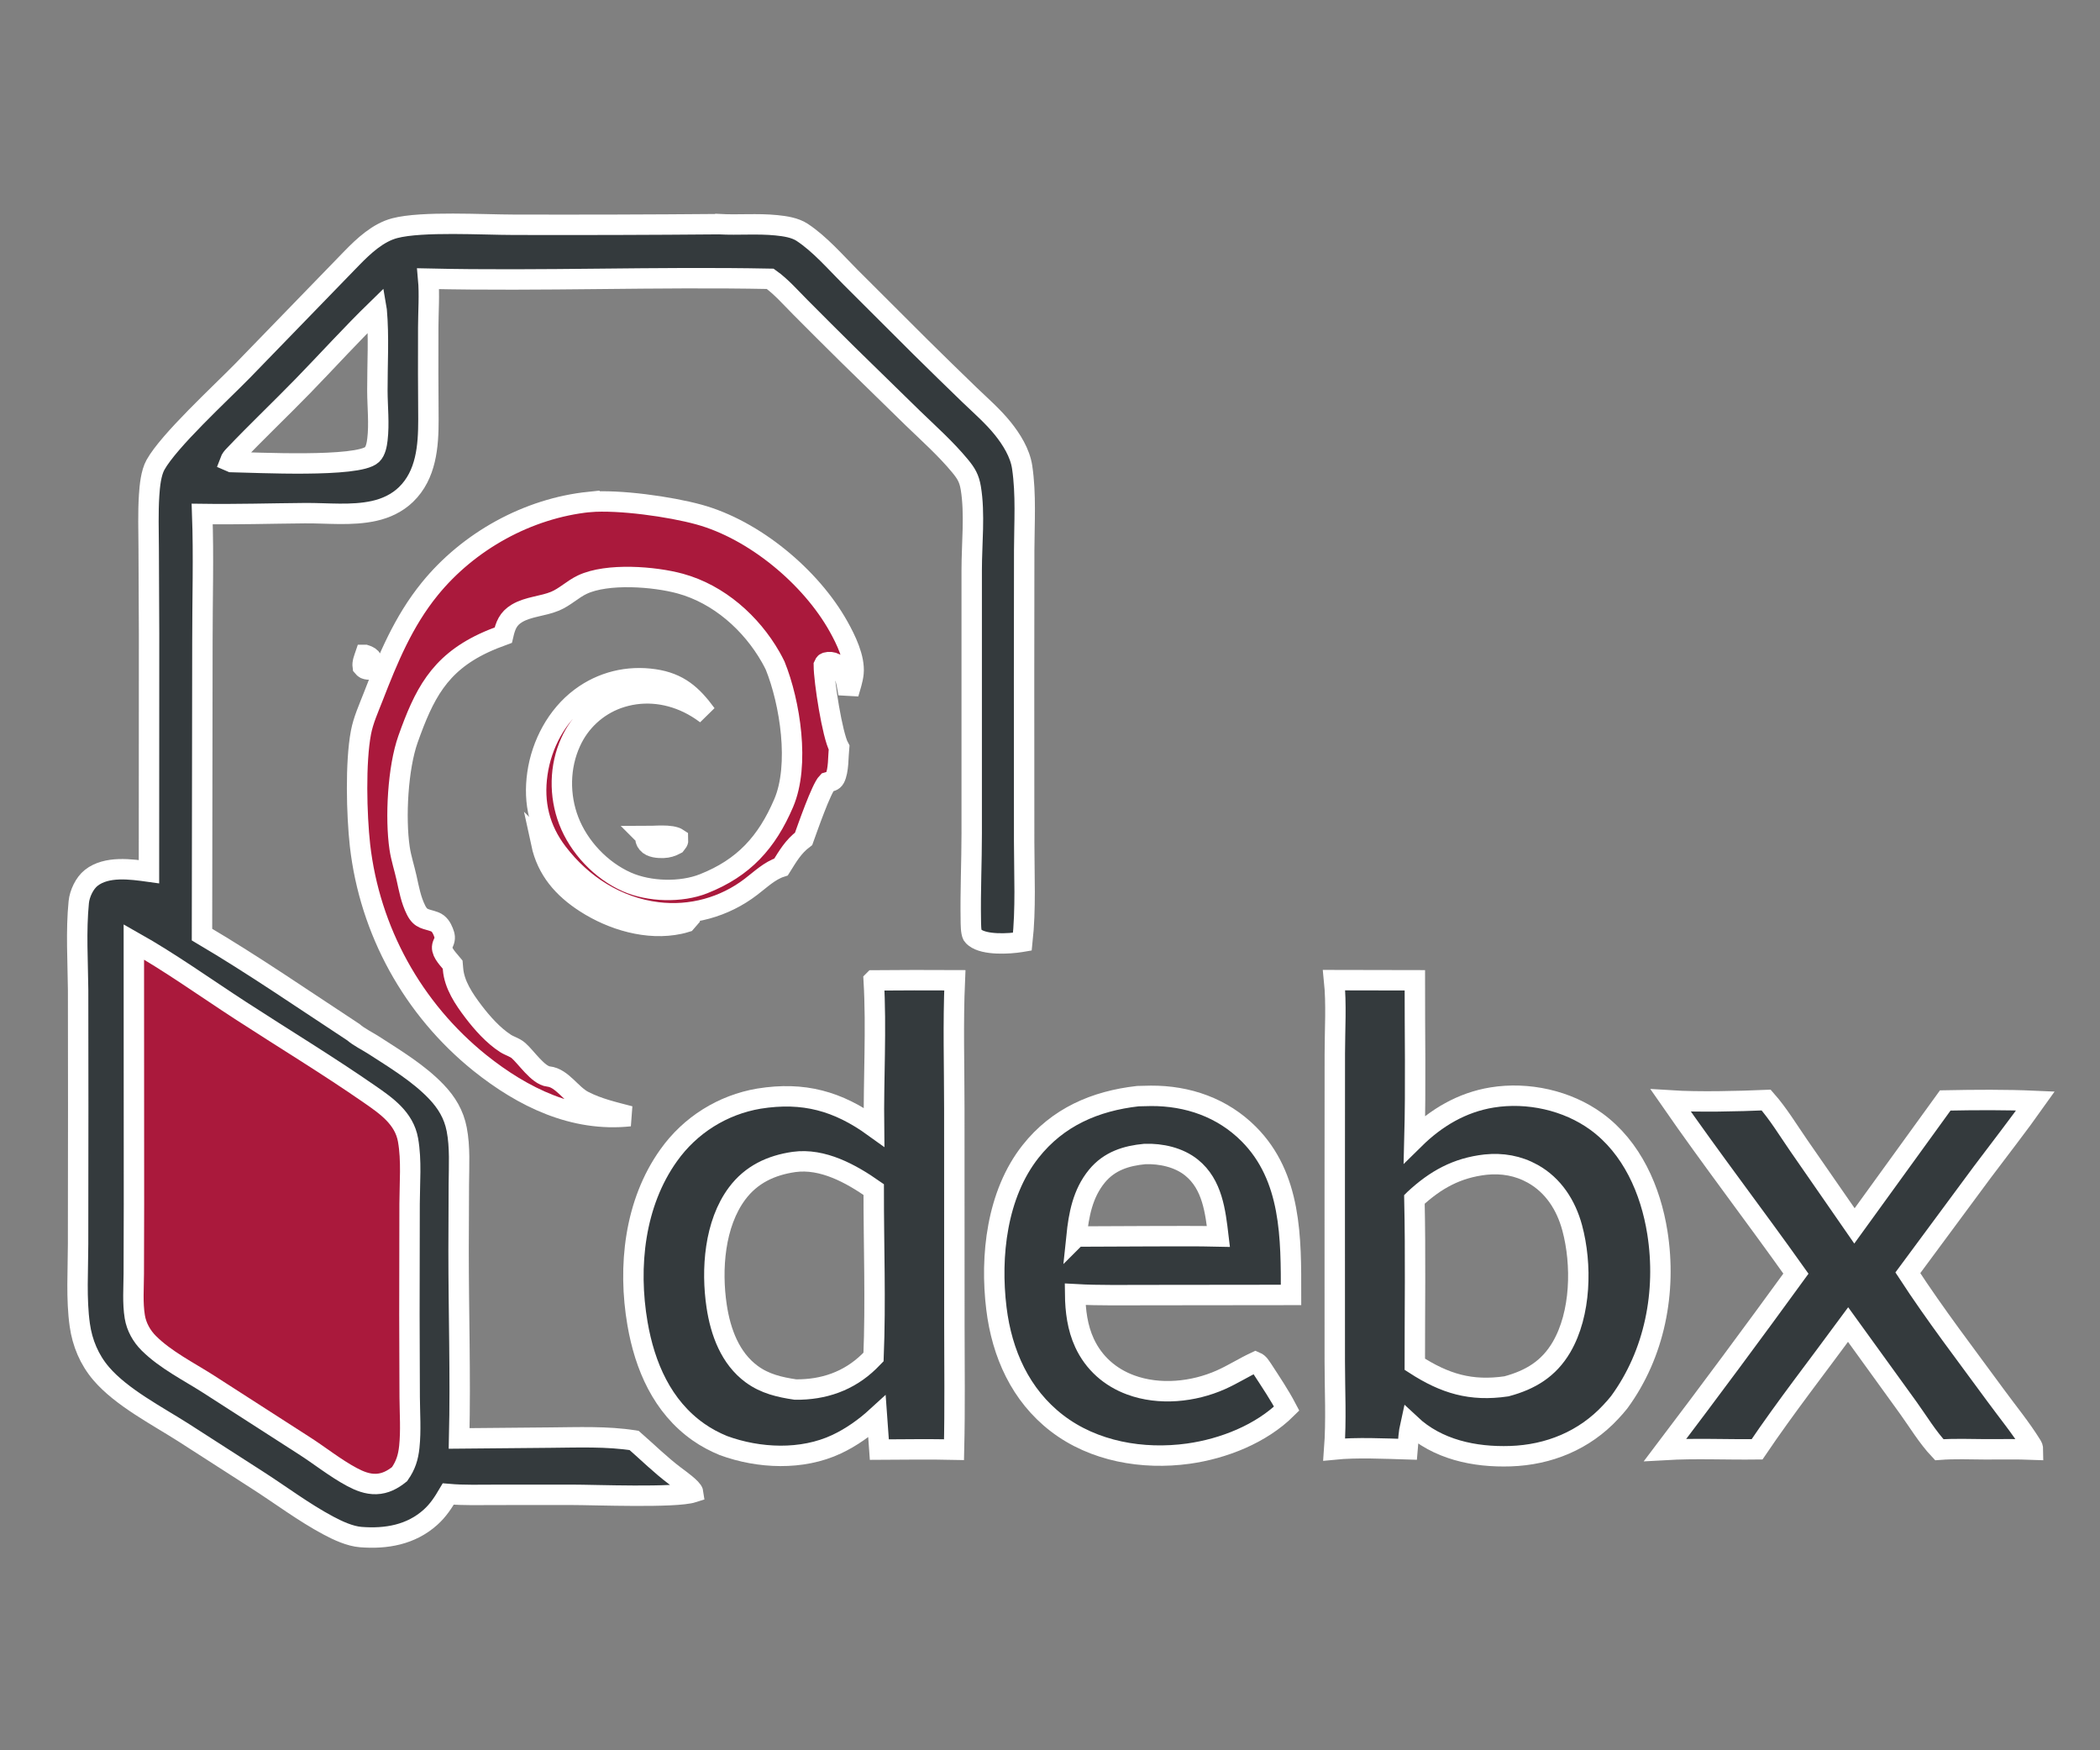 <?xml version="1.0" encoding="UTF-8" standalone="no"?>
<svg
   width="300"
   height="250"
   version="1.1"
   id="svg10"
   xmlns="http://www.w3.org/2000/svg"
   xmlns:svg="http://www.w3.org/2000/svg">
  <rect width="100%" height="100%" fill="#808080" stroke="none"/>
  <defs
     id="defs10" />
  <g
     id="g10"
     style="stroke:#ffffff;stroke-width:9;stroke-dasharray:none;stroke-opacity:1"
     transform="matrix(0.324,0,0,0.324,-6.61,-39.177)">
    <path
       fill="#343a3d"
       d="m 337.547,219.738 c 8.413,0.463 16.762,-0.36 25.202,0.493 3.75,0.379 8.145,1.008 11.332,3.109 7.845,5.172 14.677,13.125 21.317,19.764 l 30.823,30.753 c 7.177,7.087 14.395,14.134 21.651,21.14 4.939,4.748 10.299,9.398 14.606,14.733 3.917,4.853 7.678,10.884 8.61,17.149 1.774,11.931 0.94,24.538 0.901,36.588 l -0.06,56.819 0.037,71.578 c 0.019,14.658 0.801,29.615 -0.782,44.194 l -0.693,0.117 c -5.282,0.854 -15.93,1.444 -20.265,-1.944 -0.201,-0.157 -0.905,-0.774 -0.984,-0.923 -0.801,-1.509 -0.76,-4.983 -0.791,-6.756 -0.22,-12.698 0.39,-25.547 0.39,-38.269 V 372.316 c -0.012,-11.538 1.491,-25.054 -0.404,-36.282 -0.716,-4.239 -2.036,-6.436 -4.747,-9.722 -6.191,-7.503 -13.739,-14.237 -20.745,-21.002 l -28.678,-28.021 c -7.033,-6.939 -14.029,-13.914 -20.988,-20.925 -4.191,-4.202 -8.442,-9.094 -13.28,-12.533 -50.235,-1.003 -100.584,1.076 -150.817,-0.053 0.636,6.923 0.053,14.453 0.036,21.434 -0.056,13.556 -0.029,27.112 0.081,40.668 0.016,11.713 -0.944,24.394 -9.888,33.043 -3.899,3.77 -8.823,6.075 -14.075,7.233 -9.946,2.193 -20.465,0.902 -30.579,0.988 -15.087,0.129 -30.102,0.588 -45.199,0.373 0.68,18.701 0.074,37.69 0.088,56.418 l -0.183,128.993 c 22.603,13.334 44.784,28.63 66.755,43.03 2.418,2.126 6.17,3.938 8.933,5.719 9.39,6.052 19.867,12.389 27.602,20.486 4.597,4.811 7.748,10.023 9.025,16.645 1.511,7.83 0.988,16.15 0.933,24.097 l -0.112,28.991 c -0.011,27.668 0.897,55.507 0.245,83.152 l 40.277,-0.367 c 12.095,-0.094 24.926,-0.637 36.881,1.253 6.069,5.305 11.494,10.705 17.977,15.597 1.741,1.314 7.79,5.586 8.029,7.293 -7.859,2.509 -43.495,1.075 -53.586,1.078 l -33.291,0.011 c -6.989,-10e-4 -14.127,0.246 -21.089,-0.367 -2.263,3.843 -4.5,7.266 -7.835,10.256 -8.629,7.735 -19.5,9.611 -30.731,8.731 -4.785,-0.374 -10.085,-2.842 -14.273,-5.074 -11.012,-5.869 -21.143,-13.557 -31.651,-20.276 L 101.41,752.526 C 89.724,745.069 73.963,736.948 64.999,726.451 59.782,720.343 56.691,712.966 55.579,705.032 53.962,693.5 54.815,681.002 54.83,669.357 l 0.06,-60.374 -0.046,-51.579 c -0.125,-12.82 -0.975,-25.994 0.285,-38.769 0.368,-3.733 2.522,-8.374 5.499,-10.719 6.803,-5.354 17.506,-3.821 25.457,-2.72 l 0.044,-104.889 -0.166,-37.689 c -0.035,-7.758 -0.313,-15.635 0.194,-23.377 0.265,-4.048 0.791,-9.776 2.788,-13.368 5.953,-10.71 28.514,-31.404 38.303,-41.398 l 48.288,-49.774 c 5.195,-5.326 11.527,-11.268 18.938,-13.198 12.062,-3.141 38.76,-1.508 52.47,-1.502 30.202,0.082 60.403,-0.005 90.604,-0.263 z M 122.451,324.605 c 10.569,0.191 55.847,2.543 61.992,-3.284 1.634,-1.55 2.12,-4.552 2.374,-6.666 0.838,-6.969 -0.002,-14.45 -0.024,-21.5 -0.036,-11.749 0.735,-23.85 -0.32,-35.547 -0.004,-0.05 -0.015,-0.099 -0.023,-0.149 -11.139,10.845 -21.617,22.433 -32.46,33.582 -10.027,10.311 -20.528,20.258 -30.422,30.675 -0.812,0.855 -1.367,1.475 -1.784,2.601 z"
       id="path1"
       style="stroke:#ffffff;stroke-width:9;stroke-dasharray:none;stroke-opacity:1" />
    <path
       fill="#aa193c"
       d="m 79.416,536.163 c 16.109,9.078 31.513,20.149 47.04,30.228 18.894,12.266 38.33,24.043 56.834,36.862 7.5,5.196 15.324,10.621 17.024,20.228 1.605,9.071 0.707,18.951 0.683,28.148 l -0.079,48.945 0.12,36.311 c 0.057,7.187 0.587,14.725 -0.164,21.863 -0.488,4.644 -1.595,8.181 -4.312,12.056 -3.066,2.451 -6.328,4.204 -10.323,4.328 -3.838,0.119 -7.379,-1.324 -10.702,-3.101 -7.387,-3.949 -14.142,-9.431 -21.221,-13.944 l -41.901,-26.938 c -8.808,-5.637 -18.976,-10.679 -26.418,-18.078 -3.135,-3.117 -5.431,-7.22 -6.157,-11.614 -1.008,-6.097 -0.483,-12.838 -0.455,-19.022 l 0.078,-30.685 z"
       id="path2"
       style="stroke:#ffffff;stroke-width:9;stroke-dasharray:none;stroke-opacity:1" />
    <path
       fill="#343a3d"
       d="m 608.621,553.009 35.606,0.069 c -0.038,23.296 0.437,46.701 -0.173,69.98 9.557,-9.42 20.928,-16.175 34.3,-18.335 15.671,-2.532 33.041,1.267 45.899,10.632 15.699,11.435 23.973,30.29 26.92,49.018 4.102,26.057 -1.171,53.375 -16.872,74.77 -1.156,1.47 -2.416,2.85 -3.688,4.221 -11.642,12.549 -27.297,18.948 -44.265,19.503 -15.794,0.517 -32.168,-2.9 -44.031,-14.029 -0.814,3.588 -0.992,7.332 -1.307,10.993 -10.025,-0.306 -22.481,-0.896 -32.336,0.089 0.955,-12.789 0.254,-26.107 0.25,-38.953 l -0.014,-73.722 0.034,-61.833 c 0.005,-10.601 0.759,-21.872 -0.323,-32.403 z m 35.419,96.617 c 0.533,24.213 0.157,48.504 0.172,72.726 13.209,8.54 24.678,12.029 40.421,9.724 10.54,-2.829 18.654,-7.704 24.261,-17.277 8.631,-14.736 9.058,-36.523 4.699,-52.647 -2.675,-9.895 -8.272,-18.686 -17.369,-23.762 -6.471,-3.611 -13.478,-4.81 -20.818,-4.058 -12.69,1.434 -22.101,6.684 -31.366,15.294 z"
       id="path3"
       style="stroke:#ffffff;stroke-width:9;stroke-dasharray:none;stroke-opacity:1" />
    <path
       fill="#343a3d"
       d="m 405.645,553.118 c 11.92,-0.105 23.839,-0.125 35.759,-0.06 -0.825,18.774 -0.232,37.814 -0.232,56.612 l 0.032,95.142 c 0.006,18.382 0.277,36.803 -0.159,55.178 -10.961,-0.246 -21.964,-0.074 -32.929,-0.02 l -1.046,-14.549 c -5.292,4.842 -11.293,9.121 -17.796,12.176 -15.306,7.187 -34.292,6.32 -49.91,0.592 -3.882,-1.599 -7.553,-3.538 -10.994,-5.955 -15.98,-11.22 -23.676,-29.11 -26.889,-47.82 -4.31,-25.1 -1.35,-53.082 13.777,-74.213 9.427,-13.272 23.743,-22.252 39.795,-24.963 19.662,-3.144 34.79,1.049 50.71,12.54 -0.254,-21.469 1.127,-43.241 -0.118,-64.66 z m -34.521,180.375 c 12.365,0.138 23.506,-3.668 32.456,-12.365 0.669,-0.651 1.328,-1.314 1.976,-1.987 0.991,-24.558 0.052,-49.238 0.079,-73.809 -9.955,-6.959 -22.479,-13.929 -35.157,-12.171 -10.132,1.469 -18.816,5.528 -25.05,13.867 -10.044,13.434 -11.448,33.614 -9.05,49.66 1.696,11.352 5.919,23.031 15.52,30.056 5.785,4.233 12.262,5.721 19.226,6.749 z"
       id="path4"
       style="stroke:#ffffff;stroke-width:9;stroke-dasharray:none;stroke-opacity:1" />
    <path
       fill="#aa193c"
       d="m 280.268,342.195 c 13.182,-1.073 35.523,2.062 48.259,5.548 24.37,6.67 49.4,27.473 61.638,49.419 3.146,5.64 7.212,13.884 6.555,20.535 -0.295,2.99 -1.395,6.133 -2.212,9.03 l -0.162,-0.984 c -0.707,-4.254 -1.596,-10.018 -5.784,-12.359 -1.088,-0.608 -2.636,-0.771 -3.817,-0.415 -0.821,0.247 -0.757,0.585 -1.106,1.292 0.045,6.891 3.717,30.79 6.711,36.197 -0.383,3.775 -0.121,10.257 -1.871,13.545 -0.719,1.352 -1.956,1.379 -3.314,1.803 -2.675,2.716 -8.735,20.218 -10.43,24.896 -4.594,3.475 -6.954,7.633 -9.949,12.407 -5.079,1.622 -9.062,5.58 -13.262,8.753 -11.741,9.02 -26.559,13.06 -41.254,11.248 -17.806,-2.202 -33.219,-12.091 -44.042,-26.267 -7.941,-10.401 -10.725,-21.931 -8.884,-34.847 1.841,-12.916 8.547,-25.62 19.076,-33.498 9.409,-7.04 20.848,-9.817 32.459,-8.1 10.782,1.595 16.673,6.799 22.937,15.362 -2.503,-1.906 -5.187,-3.559 -8.015,-4.936 -9.867,-4.742 -20.812,-5.652 -31.17,-1.945 -9.181,3.353 -16.618,10.273 -20.624,19.188 -4.942,10.816 -5.087,23.568 -0.851,34.624 4.465,11.653 14.249,21.982 25.668,27.035 9.83,4.349 23.812,4.749 33.824,0.781 17.691,-7.011 27.884,-18.221 35.304,-35.577 7.147,-16.72 2.829,-44.257 -3.78,-60.605 -0.614,-1.254 -1.264,-2.489 -1.951,-3.705 -8.607,-15.072 -22.89,-27.749 -39.822,-32.408 -11.45,-3.151 -32.251,-4.767 -43.267,0.452 -4.229,2.003 -7.653,5.475 -12.015,7.292 -5.367,2.235 -11.798,2.366 -16.787,5.354 -3.927,2.352 -5.051,5.402 -6.03,9.607 -2.946,1.072 -5.843,2.211 -8.681,3.548 -19.7,9.281 -26.325,22.674 -33.3,42.26 -4.507,12.653 -5.697,34.73 -3.726,48.115 0.646,4.388 2.095,8.732 3.057,13.073 1.076,4.85 1.948,9.759 4.215,14.247 2.128,4.214 4.33,3.692 8.156,5.122 1.988,0.744 3.085,2.536 3.827,4.42 0.694,1.764 0.937,2.851 0.157,4.651 -0.312,0.721 -0.618,1.281 -0.662,2.096 -0.145,2.681 3.052,5.724 4.633,7.684 0.053,0.623 0.12,1.247 0.166,1.871 0.519,6.995 4.847,13.377 8.991,18.834 3.819,5.029 8.787,10.619 14.137,14.054 1.799,1.154 4.086,1.732 5.699,3.121 3.406,2.932 8.647,10.995 13.302,11.482 5.974,0.626 9.937,7.92 15.386,10.746 6.451,3.346 13.457,4.907 20.429,6.741 -24.779,2.633 -47.101,-8.282 -66.093,-23.465 -29.57,-23.77 -48.566,-58.247 -52.86,-95.943 -1.496,-13.541 -2.074,-36.57 0.427,-49.763 1.018,-5.369 3.373,-10.533 5.344,-15.607 6.595,-16.977 13.309,-33.266 24.932,-47.601 17.135,-21.132 43.325,-35.62 70.432,-38.408 z"
       id="path5"
       style="stroke:#ffffff;stroke-width:9;stroke-dasharray:none;stroke-opacity:1" />
    <path
       fill="#343a3d"
       d="m 522.102,604.146 c 1.913,-0.07 3.827,-0.113 5.741,-0.131 16.232,-0.092 31.541,5.216 43.112,16.795 18.986,19 18.701,45.984 18.688,70.974 l -62.142,0.069 c -10.987,-0.033 -22.093,0.249 -33.055,-0.373 0.079,7.322 1.029,14.766 4.128,21.467 4.093,8.849 11.27,15.173 20.384,18.524 12.624,4.642 27.614,3.124 39.758,-2.279 5.25,-2.335 10.087,-5.446 15.297,-7.876 1.529,0.65 2.099,1.926 3.065,3.254 3.685,5.669 7.512,11.334 10.652,17.327 -11.254,11.176 -27.918,17.714 -43.405,19.858 -19.993,2.767 -41.699,-0.941 -57.937,-13.447 -16.05,-12.36 -24.22,-30.706 -26.645,-50.507 -2.84,-23.19 0.169,-50.39 15.02,-69.222 11.997,-15.212 28.487,-22.299 47.339,-24.433 z m -27.052,61.891 33.575,-0.145 c 9.654,0.013 19.332,-0.117 28.982,0.113 -1.305,-10.94 -2.605,-22.922 -11.831,-30.362 -5.615,-4.528 -13.436,-6.223 -20.546,-5.997 -8.233,0.77 -15.697,3.097 -21.176,9.767 -6.283,7.648 -8.015,17.067 -9.004,26.624 z"
       id="path6"
       style="stroke:#ffffff;stroke-width:9;stroke-dasharray:none;stroke-opacity:1" />
    <path
       fill="#343a3d"
       d="m 757.026,606.052 c 12.253,0.778 29.743,0.353 42.111,-0.176 5.303,6.002 9.854,13.523 14.424,20.126 l 24.5,35.35 40.038,-55.304 c 13.152,-0.261 26.634,-0.371 39.767,0.218 -7.564,10.693 -15.68,21.019 -23.531,31.504 L 861.6,682.02 c 12.082,18.555 25.682,36.259 38.753,54.126 5.22,7.135 11.08,14.263 15.735,21.767 0.497,0.8 0.668,1.136 0.677,2.063 -7.015,-0.28 -14.084,-0.095 -21.109,-0.132 -6.692,-0.034 -13.511,-0.333 -20.183,0.179 -5.142,-5.442 -9.395,-12.514 -13.787,-18.618 l -26.422,-36.551 c -13.408,18.253 -27.453,36.23 -40.143,54.987 -13.463,0.174 -27.089,-0.505 -40.523,0.271 19.475,-25.713 38.694,-51.618 57.656,-77.712 -18.175,-25.587 -37.355,-50.57 -55.228,-76.348 z"
       id="path7"
       style="stroke:#ffffff;stroke-width:9;stroke-dasharray:none;stroke-opacity:1" />
    <path
       fill="#aa193c"
       d="m 259.058,492.755 c 2.424,1.318 4.939,6.481 6.542,8.888 1.361,2.045 2.758,4.102 4.651,5.695 5.173,4.352 26.69,15.769 33.169,16.984 6.109,1.146 13.983,0.4 18.613,1.435 1.175,0.263 0.718,-0.014 1.415,1.051 l -0.541,0.623 c -0.948,0.296 -1.909,0.546 -2.88,0.752 -14.049,3.03 -29.666,-1.661 -41.48,-9.275 -9.922,-6.394 -16.967,-14.461 -19.489,-26.153 z"
       id="path8"
       style="stroke:#ffffff;stroke-width:9;stroke-dasharray:none;stroke-opacity:1" />
    <path
       fill="#aa193c"
       d="m 304.984,489.549 c 3.671,0.012 11.433,-0.953 14.425,1.086 0.094,1.416 -0.294,1.451 -1.118,2.537 -1.744,0.924 -3.413,1.446 -5.404,1.52 -2.096,0.079 -5.486,-0.137 -6.959,-1.94 -0.997,-1.22 -0.938,-1.709 -0.944,-3.203 z"
       id="path9"
       style="stroke:#ffffff;stroke-width:9;stroke-dasharray:none;stroke-opacity:1" />
    <path
       fill="#aa193c"
       d="m 181.412,409.633 c 1.552,0.495 2.329,0.946 3.248,2.318 0.086,1.651 -0.709,2.756 -1.494,4.134 -0.111,-0.004 -0.223,0.003 -0.334,-0.012 -1.437,-0.195 -1.589,-0.2 -2.494,-1.269 -0.262,-1.786 0.512,-3.498 1.074,-5.171 z"
       id="path10"
       style="stroke:#ffffff;stroke-width:9;stroke-dasharray:none;stroke-opacity:1" />
  </g>
</svg>
